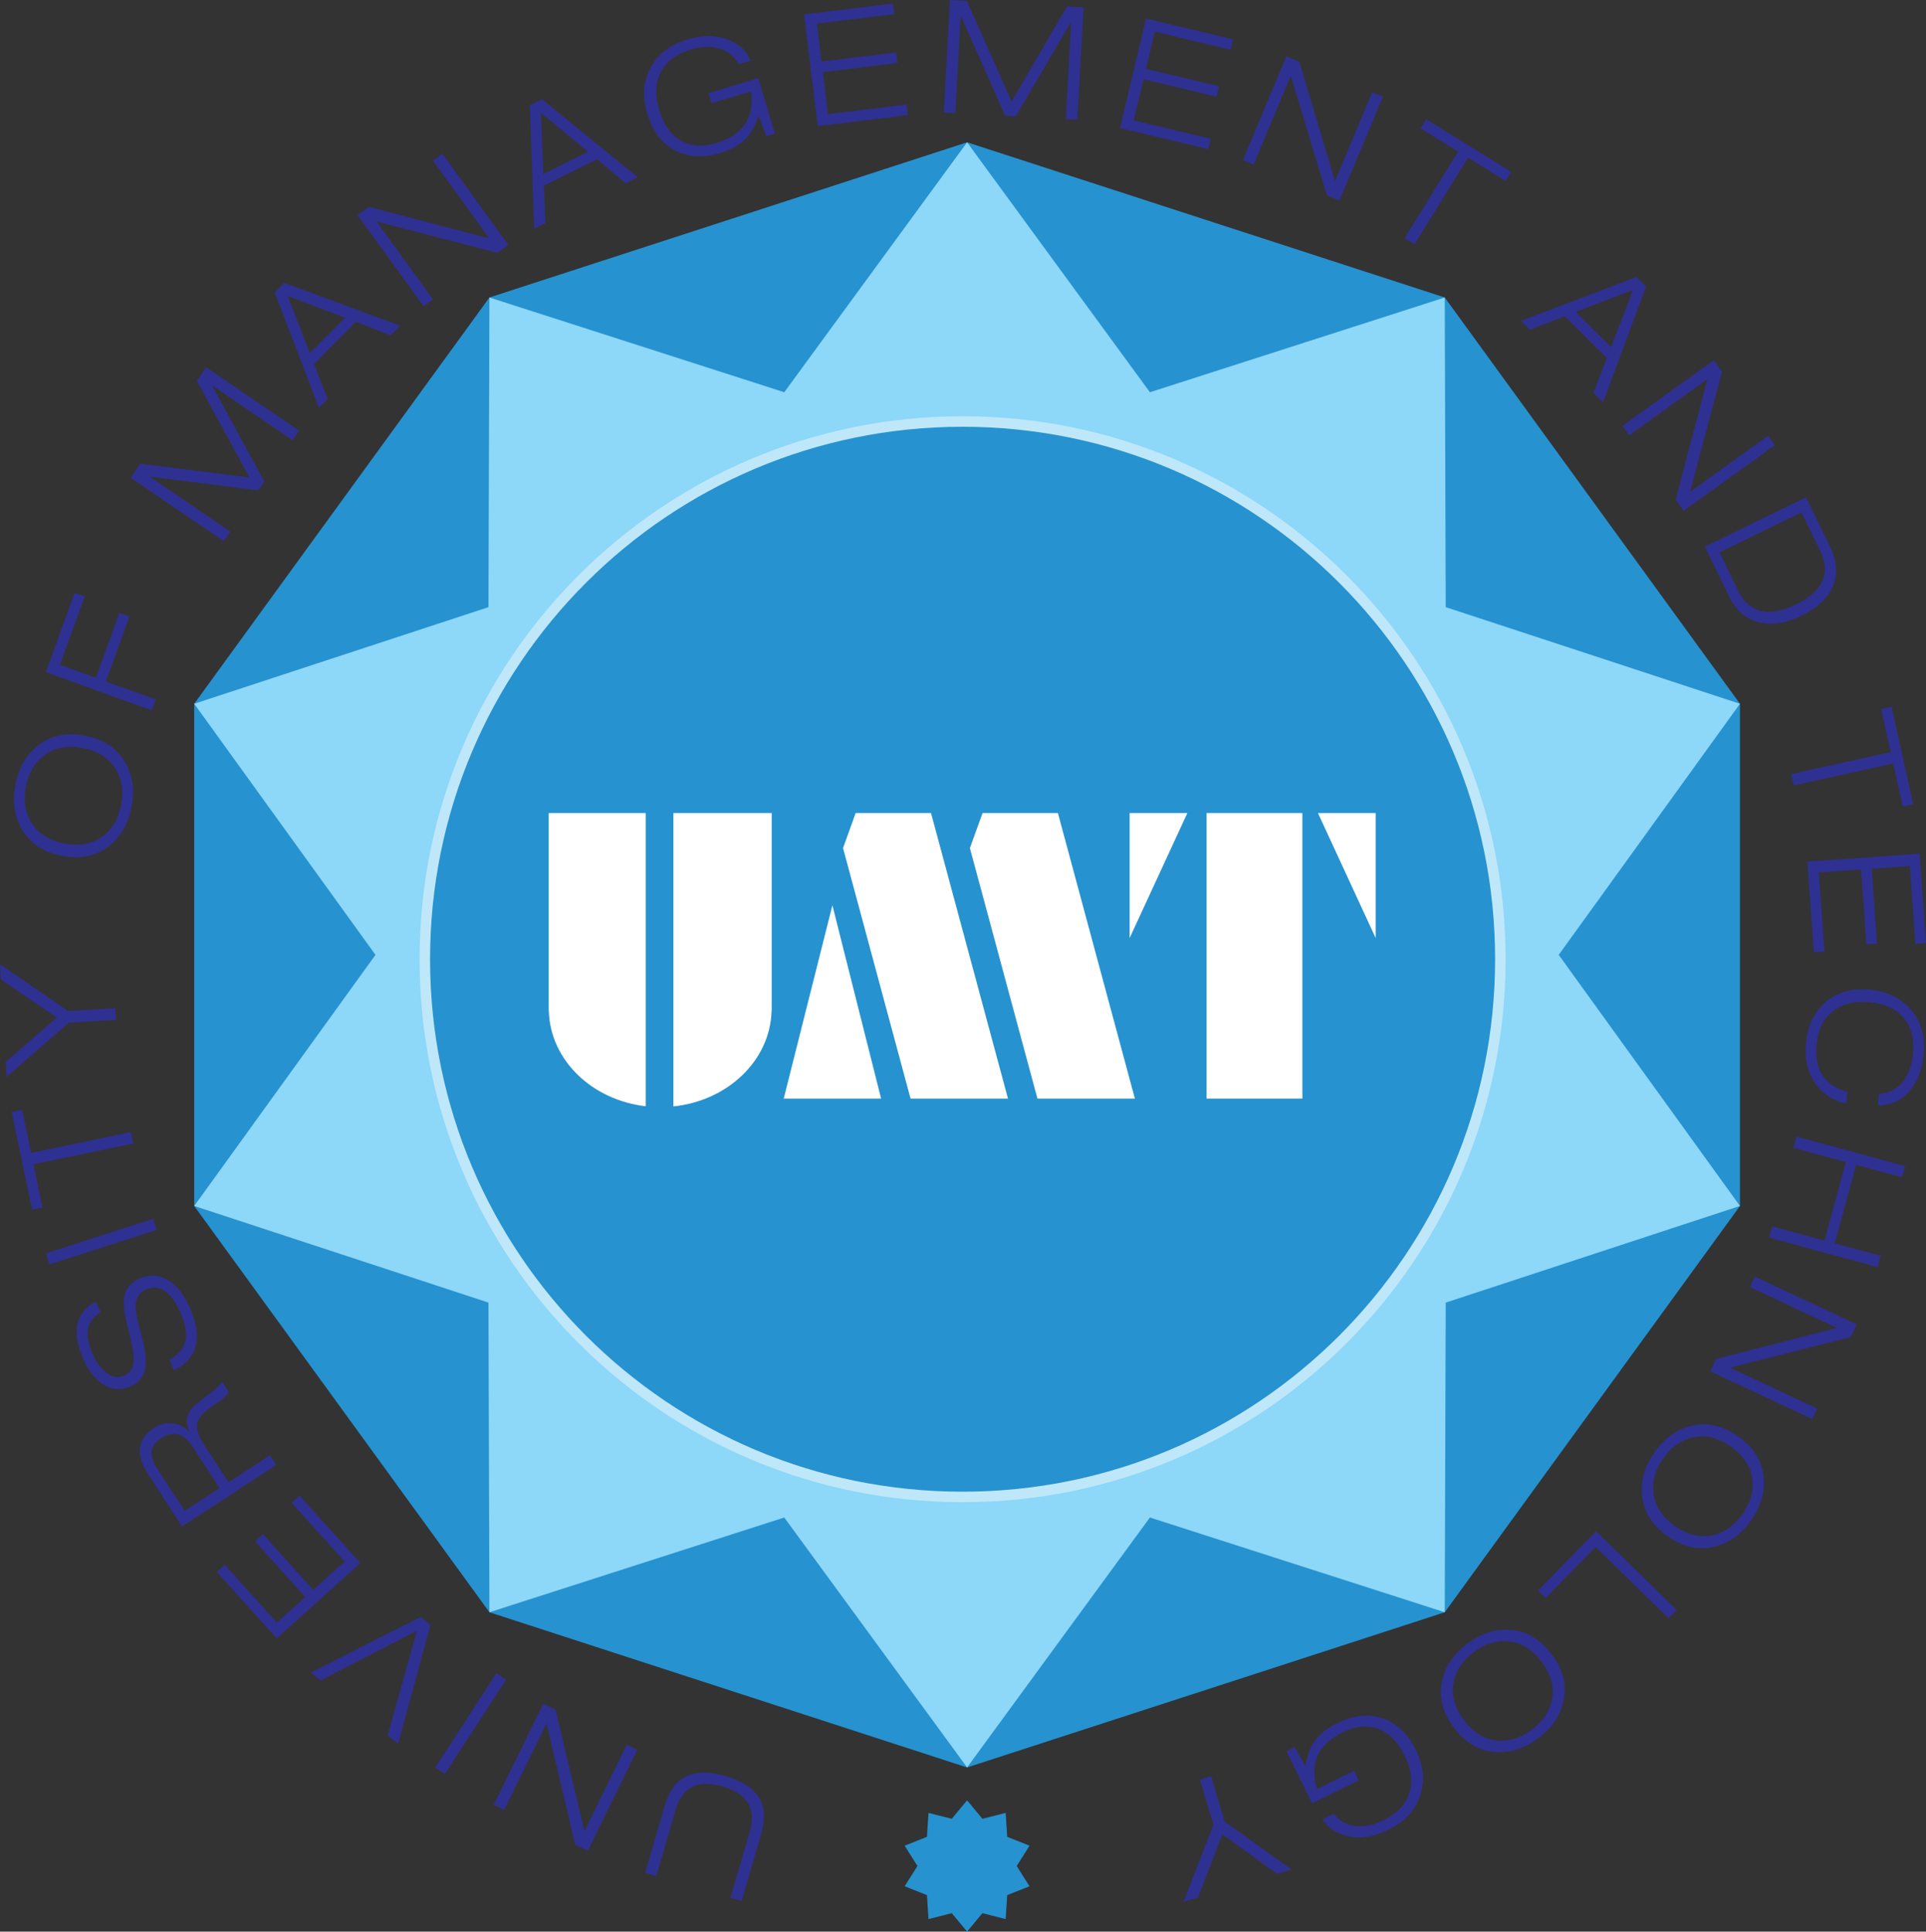 <?xml version="1.0" encoding="UTF-8"?>
<svg xmlns="http://www.w3.org/2000/svg" xmlns:xlink="http://www.w3.org/1999/xlink" width="366.42pt" height="367.52pt" viewBox="0 0 366.42 367.52" version="1.1">
<rect x="0" y="0" width="366.42" height="367.52" fill="#333333" stroke="none"/>
<defs>
<clipPath id="clip1">
  <path d="M 343 162 L 366.422 162 L 366.422 182 L 343 182 Z M 343 162 "/>
</clipPath>
<clipPath id="clip2">
  <path d="M 343 188 L 366.422 188 L 366.422 211 L 343 211 Z M 343 188 "/>
</clipPath>
<clipPath id="clip3">
  <path d="M 172 342 L 196 342 L 196 367.52 L 172 367.52 Z M 172 342 "/>
</clipPath>
</defs>
<g id="surface1">
<path style=" stroke:none;fill-rule:nonzero;fill:rgb(14.899%,57.3%,81.599%);fill-opacity:1;" d="M 183.988 336.285 L 93.113 306.758 L 36.949 229.453 L 36.949 133.902 L 93.113 56.602 L 183.988 27.074 L 274.863 56.602 L 331.027 133.902 L 331.027 229.453 L 274.863 306.758 "/>
<path style=" stroke:none;fill-rule:nonzero;fill:rgb(55.299%,84.299%,96.899%);fill-opacity:1;" d="M 183.988 27.074 L 218.77 74.629 L 274.863 56.602 L 275.051 115.52 L 331.027 133.902 L 296.547 181.68 L 331.027 229.453 L 275.051 247.84 L 274.863 306.758 L 218.77 288.73 L 183.988 336.285 L 149.203 288.73 L 93.113 306.758 L 92.926 247.84 L 36.949 229.453 L 71.43 181.68 L 36.949 133.902 L 92.926 115.52 L 93.113 56.602 L 149.203 74.629 "/>
<path style=" stroke:none;fill-rule:nonzero;fill:rgb(14.899%,57.3%,81.599%);fill-opacity:1;" d="M 285.441 182.508 C 285.441 239.012 239.633 284.816 183.129 284.816 C 126.625 284.816 80.82 239.012 80.82 182.508 C 80.82 126.004 126.625 80.199 183.129 80.199 C 239.633 80.199 285.441 126.004 285.441 182.508 "/>
<path style="fill:none;stroke-width:20;stroke-linecap:butt;stroke-linejoin:miter;stroke:rgb(74.899%,90.599%,98%);stroke-opacity:1;stroke-miterlimit:10;" d="M 2854.414 1850.122 C 2854.414 1285.083 2396.328 827.036 1831.289 827.036 C 1266.25 827.036 808.203 1285.083 808.203 1850.122 C 808.203 2415.161 1266.25 2873.208 1831.289 2873.208 C 2396.328 2873.208 2854.414 2415.161 2854.414 1850.122 Z M 2854.414 1850.122 " transform="matrix(0.1,0,0,-0.1,0,367.52)"/>
<path style=" stroke:none;fill-rule:nonzero;fill:rgb(100%,100%,100%);fill-opacity:1;" d="M 128.109 210.516 C 138.457 209.438 146.516 201.777 146.789 192.395 L 146.816 192.395 L 146.816 154.695 L 128.109 154.695 "/>
<path style=" stroke:none;fill-rule:nonzero;fill:rgb(100%,100%,100%);fill-opacity:1;" d="M 118.828 154.695 L 104.391 154.695 L 104.391 192.395 L 104.418 192.395 C 104.688 201.703 112.625 209.312 122.855 210.484 L 122.855 154.695 L 122.609 154.695 "/>
<path style=" stroke:none;fill-rule:nonzero;fill:rgb(100%,100%,100%);fill-opacity:1;" d="M 229.551 209.031 L 247.773 209.031 L 247.773 154.695 L 229.551 154.695 Z M 229.551 209.031 "/>
<path style=" stroke:none;fill-rule:nonzero;fill:rgb(100%,100%,100%);fill-opacity:1;" d="M 214.914 178.477 L 225.895 154.695 L 214.914 154.695 "/>
<path style=" stroke:none;fill-rule:nonzero;fill:rgb(100%,100%,100%);fill-opacity:1;" d="M 250.738 154.695 L 261.719 178.477 L 261.719 154.695 "/>
<path style=" stroke:none;fill-rule:nonzero;fill:rgb(100%,100%,100%);fill-opacity:1;" d="M 186.926 154.695 L 184.523 161.363 L 197.375 209.031 L 215.914 209.031 L 201.266 154.695 "/>
<path style=" stroke:none;fill-rule:nonzero;fill:rgb(100%,100%,100%);fill-opacity:1;" d="M 162.785 154.695 L 160.387 161.363 L 173.234 209.031 L 191.773 209.031 L 177.125 154.695 "/>
<path style=" stroke:none;fill-rule:nonzero;fill:rgb(100%,100%,100%);fill-opacity:1;" d="M 149.098 209.035 L 167.633 209.035 L 158.363 172.246 "/>
<path style=" stroke:none;fill-rule:nonzero;fill:rgb(17.999%,18.799%,57.3%);fill-opacity:1;" d="M 122.723 356.344 L 126.406 343.73 C 127.117 341.289 128.176 339.559 129.578 338.531 C 131.609 337.078 134.434 336.887 138.062 337.945 C 141.691 339.004 143.973 340.691 144.898 343.004 C 145.531 344.625 145.488 346.656 144.777 349.094 L 141.094 361.707 L 138.965 361.086 L 142.648 348.473 C 143.914 344.133 142.195 341.277 137.492 339.902 C 132.789 338.531 129.805 340.012 128.535 344.352 L 124.852 356.965 "/>
<path style=" stroke:none;fill-rule:nonzero;fill:rgb(17.999%,18.799%,57.3%);fill-opacity:1;" d="M 121.246 332.918 L 111.824 352.152 L 109.418 350.973 L 103.977 327.934 L 95.926 344.367 L 93.934 343.391 L 103.355 324.152 L 105.684 325.293 L 111.203 348.375 L 119.254 331.938 "/>
<path style=" stroke:none;fill-rule:nonzero;fill:rgb(17.999%,18.799%,57.3%);fill-opacity:1;" d="M 96.316 319.547 L 84.648 337.508 L 82.785 336.301 L 94.453 318.336 Z M 96.316 319.547 "/>
<path style=" stroke:none;fill-rule:nonzero;fill:rgb(17.999%,18.799%,57.3%);fill-opacity:1;" d="M 79.309 310.301 L 60.996 319.734 L 59.141 318.215 L 80.047 307.648 L 81.902 309.168 L 75.738 331.805 L 73.742 330.168 "/>
<path style=" stroke:none;fill-rule:nonzero;fill:rgb(17.999%,18.799%,57.3%);fill-opacity:1;" d="M 68.562 297.395 L 52.652 311.738 L 41.242 299.082 L 42.758 297.715 L 52.68 308.723 L 58.074 303.859 L 48.512 293.254 L 50.027 291.891 L 59.59 302.496 L 65.562 297.113 L 55.477 285.926 L 56.992 284.559 "/>
<path style=" stroke:none;fill-rule:nonzero;fill:rgb(17.999%,18.799%,57.3%);fill-opacity:1;" d="M 35.125 287.457 L 41.762 283.137 L 36.641 275.266 C 34.961 272.688 32.957 272.152 30.625 273.672 C 28.527 275.035 28.285 276.949 29.887 279.414 Z M 52.578 278.746 L 34.625 290.43 L 28.262 280.648 C 25.73 276.762 26.082 273.766 29.316 271.66 C 30.32 271.004 31.41 270.715 32.578 270.789 C 33.848 270.867 34.973 271.387 35.957 272.348 L 36.008 272.312 C 35.418 271.004 35.387 269.844 35.918 268.828 C 36.363 267.969 37.355 266.984 38.906 265.883 C 41.02 264.359 42.125 263.344 42.219 262.828 L 43.527 264.844 C 43.379 265.344 42.258 266.301 40.168 267.711 C 38.602 268.75 37.727 269.805 37.535 270.871 C 37.348 271.938 37.762 273.25 38.773 274.809 L 43.473 282.023 L 51.367 276.887 "/>
<path style=" stroke:none;fill-rule:nonzero;fill:rgb(17.999%,18.799%,57.3%);fill-opacity:1;" d="M 18.254 247.672 L 19.16 249.695 C 16.457 251.191 15.969 253.867 17.691 257.719 C 18.422 259.344 19.309 260.523 20.363 261.258 C 21.457 262.035 22.543 262.188 23.621 261.703 C 24.809 261.172 25.418 260.188 25.453 258.746 C 25.461 257.645 25.098 255.66 24.359 252.789 C 23.723 250.34 23.457 248.496 23.562 247.266 C 23.738 245.41 24.668 244.105 26.348 243.355 C 28.535 242.371 30.547 242.535 32.383 243.84 C 33.852 244.867 35.094 246.516 36.105 248.777 C 38.633 254.418 37.641 258.414 33.129 260.766 L 32.219 258.738 C 34.062 257.715 35.098 256.387 35.332 254.746 C 35.539 253.402 35.176 251.691 34.246 249.613 C 32.465 245.633 30.277 244.223 27.684 245.387 C 26.371 245.973 25.742 247.145 25.801 248.891 C 25.848 249.77 26.23 251.559 26.957 254.258 C 27.668 256.875 27.898 258.898 27.641 260.328 C 27.367 261.922 26.473 263.055 24.957 263.734 C 22.984 264.617 21.145 264.469 19.43 263.285 C 17.996 262.281 16.797 260.707 15.832 258.551 C 14.809 256.27 14.41 254.234 14.641 252.445 C 14.918 250.281 16.125 248.691 18.254 247.672 "/>
<path style=" stroke:none;fill-rule:nonzero;fill:rgb(17.999%,18.799%,57.3%);fill-opacity:1;" d="M 29.82 234.008 L 9.434 240.574 L 8.75 238.465 L 29.141 231.895 Z M 29.82 234.008 "/>
<path style=" stroke:none;fill-rule:nonzero;fill:rgb(17.999%,18.799%,57.3%);fill-opacity:1;" d="M 25.352 217.574 L 6.379 221.527 L 8.094 229.75 L 6.098 230.164 L 2.219 211.547 L 4.215 211.129 L 5.93 219.352 L 24.898 215.402 "/>
<path style=" stroke:none;fill-rule:nonzero;fill:rgb(17.999%,18.799%,57.3%);fill-opacity:1;" d="M 22.074 194.055 L 13.09 194.578 L 1.25 204.918 L 1.082 202.043 L 10.809 193.602 L 0.168 186.348 L 0 183.473 L 12.961 192.363 L 21.945 191.84 "/>
<path style=" stroke:none;fill-rule:nonzero;fill:rgb(17.999%,18.799%,57.3%);fill-opacity:1;" d="M 12.277 160.488 C 15.246 161.047 17.723 160.547 19.703 158.984 C 21.449 157.602 22.559 155.645 23.035 153.109 C 23.512 150.574 23.188 148.344 22.062 146.426 C 20.781 144.25 18.656 142.887 15.688 142.328 C 12.719 141.77 10.246 142.273 8.262 143.832 C 6.52 145.215 5.406 147.176 4.93 149.711 C 4.457 152.246 4.781 154.473 5.902 156.395 C 7.188 158.566 9.309 159.934 12.277 160.488 M 11.836 162.848 C 8.297 162.184 5.742 160.504 4.176 157.809 C 2.738 155.363 2.324 152.535 2.926 149.332 C 3.527 146.129 4.941 143.648 7.164 141.887 C 9.605 139.945 12.594 139.305 16.133 139.969 C 19.668 140.633 22.223 142.312 23.793 145.008 C 25.227 147.457 25.641 150.281 25.039 153.484 C 24.438 156.688 23.027 159.172 20.801 160.93 C 18.363 162.875 15.375 163.512 11.836 162.848 "/>
<path style=" stroke:none;fill-rule:nonzero;fill:rgb(17.999%,18.799%,57.3%);fill-opacity:1;" d="M 28.879 135.172 L 8.734 127.883 L 14.195 112.789 L 16.113 113.484 L 11.41 126.488 L 18.234 128.961 L 22.707 116.605 L 24.625 117.297 L 20.152 129.652 L 29.633 133.082 "/>
<path style=" stroke:none;fill-rule:nonzero;fill:rgb(17.999%,18.799%,57.3%);fill-opacity:1;" d="M 47.449 90.844 L 37.438 72.465 L 39.211 69.863 L 56.906 81.934 L 55.656 83.77 L 40.34 73.32 L 50.297 91.617 L 49.141 93.312 L 28.488 90.691 L 43.805 101.141 L 42.551 102.973 L 24.859 90.902 L 26.684 88.227 "/>
<path style=" stroke:none;fill-rule:nonzero;fill:rgb(17.999%,18.799%,57.3%);fill-opacity:1;" d="M 65.617 60.453 L 54.73 56.312 L 58.949 67.195 Z M 74.332 63.801 L 67.699 61.246 L 59.77 69.27 L 62.352 75.914 L 60.664 77.621 L 52.266 55.648 L 54.082 53.816 L 76.148 61.965 "/>
<path style=" stroke:none;fill-rule:nonzero;fill:rgb(17.999%,18.799%,57.3%);fill-opacity:1;" d="M 80.582 58.273 L 68.02 40.926 L 70.191 39.352 L 93.09 45.367 L 82.355 30.547 L 84.156 29.242 L 96.715 46.594 L 94.621 48.113 L 71.648 42.148 L 82.379 56.973 "/>
<path style=" stroke:none;fill-rule:nonzero;fill:rgb(17.999%,18.799%,57.3%);fill-opacity:1;" d="M 111.863 28.887 L 102.906 21.445 L 103.375 33.105 Z M 119.027 34.875 L 113.578 30.312 L 103.477 35.332 L 103.77 42.457 L 101.617 43.523 L 100.789 20.016 L 103.102 18.867 L 121.34 33.727 "/>
<path style=" stroke:none;fill-rule:nonzero;fill:rgb(17.999%,18.799%,57.3%);fill-opacity:1;" d="M 145.789 25.941 L 144.344 22.145 L 144.285 22.16 C 143.668 24.016 142.82 25.477 141.742 26.551 C 140.594 27.664 139.031 28.516 137.059 29.105 C 133.648 30.121 130.684 29.922 128.176 28.496 C 125.766 27.129 124.07 24.809 123.094 21.531 C 122.148 18.367 122.371 15.484 123.754 12.879 C 125.137 10.277 127.508 8.477 130.859 7.477 C 133.621 6.652 136.125 6.656 138.379 7.488 C 140.492 8.277 141.988 9.625 142.871 11.531 L 140.57 12.219 C 139.672 10.672 138.379 9.668 136.699 9.211 C 135.133 8.777 133.379 8.852 131.441 9.43 C 128.684 10.254 126.781 11.676 125.734 13.699 C 124.688 15.723 124.574 18.105 125.391 20.844 C 126.227 23.645 127.57 25.59 129.418 26.688 C 131.305 27.836 133.602 28.008 136.305 27.203 C 141.305 25.711 143.504 22.445 142.898 17.41 L 135.367 19.656 L 134.785 17.699 L 144.273 14.871 L 147.426 25.449 "/>
<path style=" stroke:none;fill-rule:nonzero;fill:rgb(17.999%,18.799%,57.3%);fill-opacity:1;" d="M 155.566 24.004 L 152.961 2.742 L 169.875 0.672 L 170.125 2.695 L 155.414 4.5 L 156.297 11.703 L 170.469 9.969 L 170.719 11.992 L 156.543 13.73 L 157.52 21.711 L 172.469 19.879 L 172.719 21.902 "/>
<path style=" stroke:none;fill-rule:nonzero;fill:rgb(17.999%,18.799%,57.3%);fill-opacity:1;" d="M 192.461 19.297 L 203.004 1.219 L 206.152 1.391 L 204.98 22.777 L 202.762 22.656 L 203.777 4.145 L 193.27 22.137 L 191.223 22.023 L 182.777 2.992 L 181.766 21.508 L 179.547 21.383 L 180.719 -0.004 L 183.953 0.172 "/>
<path style=" stroke:none;fill-rule:nonzero;fill:rgb(17.999%,18.799%,57.3%);fill-opacity:1;" d="M 213.074 24.379 L 218.027 3.539 L 234.605 7.484 L 234.137 9.469 L 219.719 6.039 L 218.035 13.102 L 231.93 16.406 L 231.457 18.391 L 217.566 15.086 L 215.703 22.906 L 230.355 26.395 L 229.887 28.379 "/>
<path style=" stroke:none;fill-rule:nonzero;fill:rgb(17.999%,18.799%,57.3%);fill-opacity:1;" d="M 236.457 30.469 L 244.73 10.711 L 247.203 11.746 L 253.988 34.43 L 261.059 17.551 L 263.105 18.406 L 254.828 38.164 L 252.441 37.164 L 245.574 14.445 L 238.504 31.324 "/>
<path style=" stroke:none;fill-rule:nonzero;fill:rgb(17.999%,18.799%,57.3%);fill-opacity:1;" d="M 267.211 45.32 L 277.406 28.844 L 270.266 24.422 L 271.34 22.688 L 287.512 32.695 L 286.438 34.43 L 279.297 30.012 L 269.098 46.488 "/>
<path style=" stroke:none;fill-rule:nonzero;fill:rgb(17.999%,18.799%,57.3%);fill-opacity:1;" d="M 306.504 66.043 L 310.672 55.168 L 299.781 59.359 Z M 303.137 74.75 L 305.703 68.125 L 297.703 60.172 L 291.051 62.738 L 289.352 61.047 L 311.344 52.707 L 313.172 54.523 L 304.965 76.57 "/>
<path style=" stroke:none;fill-rule:nonzero;fill:rgb(17.999%,18.799%,57.3%);fill-opacity:1;" d="M 308.664 81.035 L 326.051 68.527 L 327.613 70.699 L 321.535 93.582 L 336.391 82.891 L 337.684 84.695 L 320.301 97.207 L 318.785 95.105 L 324.812 72.148 L 309.961 82.84 "/>
<path style=" stroke:none;fill-rule:nonzero;fill:rgb(17.999%,18.799%,57.3%);fill-opacity:1;" d="M 342.73 97.504 L 327.141 105.098 L 330.688 112.383 C 331.625 114.305 332.918 115.543 334.57 116.098 C 336.52 116.727 338.871 116.367 341.625 115.027 C 346.82 112.496 348.371 109.082 346.277 104.785 Z M 324.336 103.996 L 343.59 94.613 L 348.148 103.973 C 349.5 106.742 349.688 109.266 348.715 111.539 C 347.746 113.816 345.73 115.695 342.676 117.188 C 339.852 118.562 337.23 118.98 334.812 118.449 C 332.234 117.859 330.309 116.258 329.039 113.652 "/>
<path style=" stroke:none;fill-rule:nonzero;fill:rgb(17.999%,18.799%,57.3%);fill-opacity:1;" d="M 340.773 147.277 L 359.695 143.098 L 357.883 134.895 L 359.875 134.453 L 363.98 153.027 L 361.988 153.469 L 360.176 145.266 L 341.25 149.445 "/>
<g clip-path="url(#clip1)" clip-rule="nonzero">
<path style=" stroke:none;fill-rule:nonzero;fill:rgb(17.999%,18.799%,57.3%);fill-opacity:1;" d="M 343.852 163.93 L 365.219 162.426 L 366.418 179.422 L 364.383 179.566 L 363.34 164.781 L 356.098 165.293 L 357.102 179.539 L 355.066 179.68 L 354.062 165.438 L 346.043 166.004 L 347.102 181.023 L 345.066 181.168 "/>
</g>
<g clip-path="url(#clip2)" clip-rule="nonzero">
<path style=" stroke:none;fill-rule:nonzero;fill:rgb(17.999%,18.799%,57.3%);fill-opacity:1;" d="M 351.465 207.75 L 351.262 209.961 C 348.816 209.496 346.871 208.254 345.43 206.234 C 343.914 204.129 343.293 201.59 343.562 198.621 C 343.879 195.156 345.145 192.492 347.352 190.625 C 349.562 188.758 352.379 187.98 355.805 188.293 C 358.672 188.559 361.074 189.629 363.012 191.516 C 365.332 193.812 366.316 196.867 365.969 200.672 C 365.73 203.281 364.941 205.457 363.594 207.203 C 362.023 209.227 359.922 210.27 357.285 210.328 L 357.484 208.121 C 359.43 207.977 360.98 207.152 362.141 205.652 C 363.148 204.301 363.746 202.574 363.938 200.484 C 364.191 197.734 363.641 195.52 362.289 193.828 C 360.828 192.008 358.594 190.961 355.586 190.684 C 352.957 190.445 350.773 190.938 349.031 192.164 C 347.02 193.566 345.871 195.781 345.594 198.809 C 345.16 203.551 347.117 206.527 351.465 207.75 "/>
</g>
<path style=" stroke:none;fill-rule:nonzero;fill:rgb(17.999%,18.799%,57.3%);fill-opacity:1;" d="M 341.785 216.25 L 362.453 221.871 L 361.871 224.012 L 353.129 221.637 L 349.066 236.574 L 357.812 238.949 L 357.227 241.094 L 336.559 235.473 L 337.141 233.328 L 347.102 236.039 L 351.16 221.102 L 341.203 218.395 "/>
<path style=" stroke:none;fill-rule:nonzero;fill:rgb(17.999%,18.799%,57.3%);fill-opacity:1;" d="M 333.84 242.875 L 353.234 251.969 L 352.094 254.395 L 329.148 260.223 L 345.719 267.996 L 344.773 270.004 L 325.383 260.91 L 326.48 258.562 L 349.465 252.652 L 332.898 244.883 "/>
<path style=" stroke:none;fill-rule:nonzero;fill:rgb(17.999%,18.799%,57.3%);fill-opacity:1;" d="M 329.305 275.242 C 326.836 273.496 324.379 272.918 321.926 273.512 C 319.766 274.039 317.938 275.355 316.445 277.461 C 314.957 279.566 314.32 281.727 314.543 283.941 C 314.801 286.453 316.16 288.578 318.625 290.324 C 321.09 292.07 323.551 292.645 326.004 292.055 C 328.164 291.527 329.992 290.211 331.484 288.102 C 332.973 285.996 333.605 283.836 333.387 281.621 C 333.129 279.113 331.77 276.984 329.305 275.242 M 330.688 273.281 C 333.629 275.359 335.246 277.953 335.551 281.059 C 335.832 283.879 335.031 286.621 333.148 289.281 C 331.266 291.941 328.945 293.609 326.191 294.281 C 323.16 295.027 320.18 294.363 317.238 292.285 C 314.301 290.203 312.684 287.609 312.379 284.508 C 312.098 281.684 312.898 278.945 314.781 276.285 C 316.664 273.621 318.984 271.957 321.738 271.285 C 324.766 270.535 327.75 271.203 330.688 273.281 "/>
<path style=" stroke:none;fill-rule:nonzero;fill:rgb(17.999%,18.799%,57.3%);fill-opacity:1;" d="M 303.652 291.324 L 318.973 306.297 L 317.422 307.883 L 303.562 294.34 L 294.062 304.059 L 292.605 302.633 "/>
<path style=" stroke:none;fill-rule:nonzero;fill:rgb(17.999%,18.799%,57.3%);fill-opacity:1;" d="M 293.316 316.223 C 291.516 313.797 289.359 312.484 286.844 312.285 C 284.625 312.117 282.48 312.801 280.406 314.34 C 278.336 315.879 277.062 317.734 276.586 319.906 C 276.051 322.371 276.68 324.82 278.484 327.242 C 280.285 329.664 282.441 330.98 284.957 331.18 C 287.176 331.348 289.32 330.664 291.391 329.125 C 293.465 327.586 294.738 325.73 295.215 323.559 C 295.754 321.09 295.117 318.645 293.316 316.223 M 295.242 314.789 C 297.391 317.68 298.125 320.648 297.445 323.695 C 296.84 326.461 295.227 328.82 292.609 330.762 C 289.992 332.707 287.27 333.57 284.441 333.355 C 281.332 333.121 278.703 331.562 276.555 328.672 C 274.41 325.785 273.676 322.816 274.352 319.773 C 274.961 317 276.574 314.645 279.191 312.699 C 281.809 310.758 284.531 309.895 287.355 310.109 C 290.469 310.34 293.098 311.902 295.242 314.789 "/>
<path style=" stroke:none;fill-rule:nonzero;fill:rgb(17.999%,18.799%,57.3%);fill-opacity:1;" d="M 246.281 332.453 L 248.336 335.957 L 248.391 335.93 C 248.691 334 249.281 332.414 250.168 331.176 C 251.113 329.887 252.512 328.785 254.359 327.879 C 257.555 326.309 260.512 326.012 263.223 326.996 C 265.828 327.945 267.887 329.953 269.395 333.023 C 270.852 335.984 271.113 338.863 270.18 341.66 C 269.25 344.461 267.215 346.629 264.074 348.176 C 261.488 349.445 259.02 349.859 256.66 349.414 C 254.445 348.988 252.742 347.906 251.555 346.172 L 253.711 345.113 C 254.855 346.492 256.297 347.266 258.027 347.438 C 259.645 347.598 261.359 347.234 263.176 346.344 C 265.758 345.074 267.398 343.352 268.094 341.184 C 268.785 339.016 268.504 336.648 267.238 334.082 C 265.953 331.461 264.305 329.766 262.297 328.992 C 260.246 328.172 257.953 328.387 255.422 329.629 C 250.738 331.934 249.113 335.516 250.551 340.383 L 257.602 336.914 L 258.504 338.746 L 249.617 343.113 L 244.746 333.207 "/>
<path style=" stroke:none;fill-rule:nonzero;fill:rgb(17.999%,18.799%,57.3%);fill-opacity:1;" d="M 230.414 337.938 L 232.977 346.566 L 245.746 355.73 L 242.984 356.547 L 232.547 349.008 L 227.914 361.023 L 225.152 361.844 L 230.848 347.199 L 228.285 338.57 "/>
<g clip-path="url(#clip3)" clip-rule="nonzero">
<path style=" stroke:none;fill-rule:nonzero;fill:rgb(14.899%,57.3%,81.599%);fill-opacity:1;" d="M 183.988 342.543 L 186.902 346.055 L 191.328 344.93 L 191.621 349.484 L 195.863 351.172 L 193.426 355.031 L 195.863 358.891 L 191.621 360.578 L 191.328 365.137 L 186.902 364.008 L 183.988 367.52 L 181.07 364.008 L 176.645 365.137 L 176.352 360.578 L 172.109 358.891 L 174.547 355.031 L 172.109 351.172 L 176.352 349.484 L 176.645 344.93 L 181.07 346.055 "/>
</g>
</g>
</svg>
